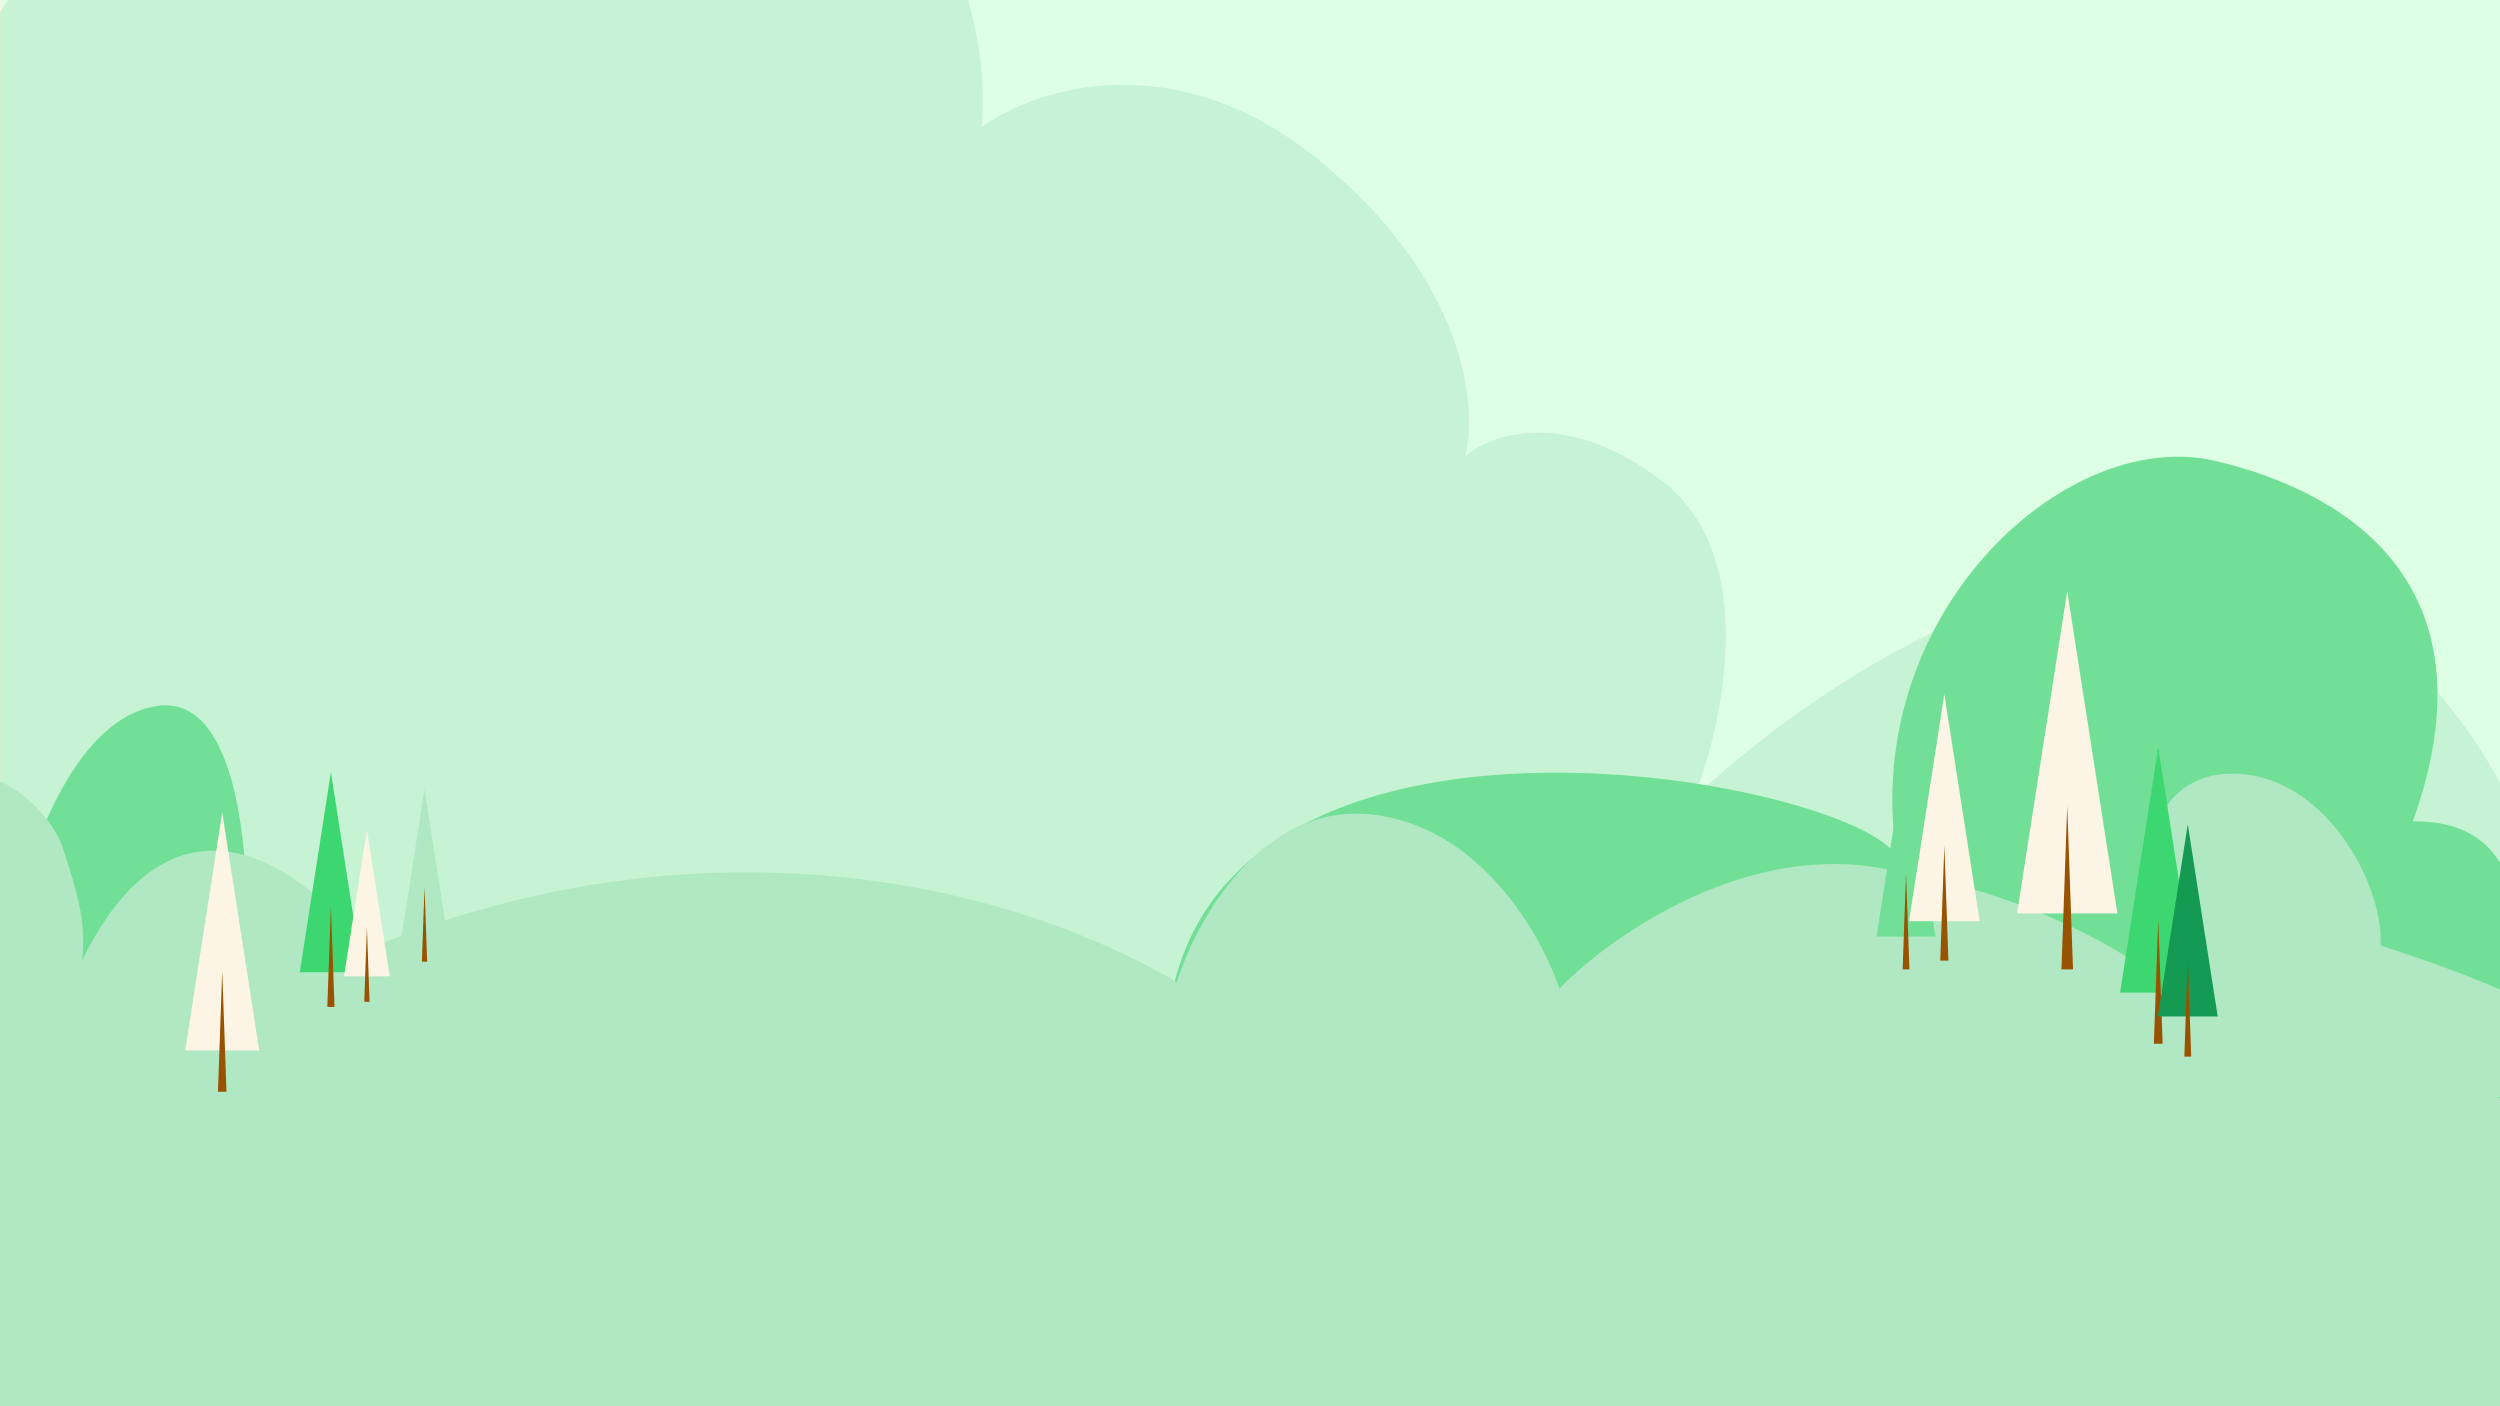 <svg width="1280" height="720" viewBox="0 0 1280 720" fill="none" xmlns="http://www.w3.org/2000/svg">
<rect x="0" y="0" width="1280" height="720" fill="#333333" stroke="none"/>
<g clip-path="url(#clip0_1183_11388)">
<rect x="-54" width="1280" height="720" fill="#FCF4E4"/>
<rect x="0.816" y="-31.333" width="1280" height="720" fill="#DDFFE4"/>
<path opacity="0.5" d="M-31.851 65.353C-9.296 0.797 84.349 -128.78 278.482 -130.647C472.616 -132.514 508.704 -0.758 502.482 65.353C529.149 45.464 601.216 21.086 676.149 82.686C751.082 144.286 756.705 209.02 750.149 233.686C763.371 222.131 802.149 208.553 851.482 246.686C900.816 284.82 882.482 370.575 867.149 408.686C976.371 306.353 1218.55 177.486 1313.48 480.686V727.02H-31.851V65.353Z" fill="#AFE8C2"/>
<path d="M-31.184 520.667H1286.15V723.333H-31.184V520.667Z" fill="#8DD5F1"/>
<path d="M1172.04 558.655C1172.04 558.655 1196.45 563.231 1195.91 573.797C1195.37 584.364 1160.24 589.179 1157.69 588.666M1158.23 607.7C1161.97 608.473 1182.5 616.091 1182.7 623.119C1183.14 638.667 1162.2 652.641 1154.48 652.667M128.966 605.233C120.159 604.606 102.866 609.673 102.384 617.424C101.903 625.174 130.106 644.276 141.938 648.236M77.273 569.2C74.932 569.267 69.73 574.574 69.65 579.969C69.57 585.364 85.302 591.146 93.177 593.362" stroke="white" stroke-width="1.333" stroke-linecap="round"/>
<path d="M600.74 505.403C641.448 331.356 982.968 407.297 972.098 444.29C948.943 318.062 1056.19 217.555 1134.43 236.032C1205.85 252.899 1277.73 302.623 1235.35 420.561C1303.62 419.518 1292.35 498.009 1278.18 537.385L1289.56 583.549C1283.3 605.493 1259.17 602.905 1247.9 598.868L1260.74 637.017L1267.98 659.553C1224.94 676.569 1111.9 731.016 1005.17 720.783C932.735 713.838 754.742 711.218 598.207 708.914L598.215 708.915L598.211 708.914C597.925 731.887 598.207 708.914 598.207 708.914C466.44 706.975 349.871 705.259 324.251 701.375C313.611 699.763 299.215 698.37 282.35 696.739C210.354 689.777 93.641 655.49 31.779 604.09L37.273 588.681L47.326 561.867C20.183 563.474 -34.089 559.796 -34.033 532.224C-23.119 512.309 -5.196 489.554 6.628 476.102C13.071 440.414 36.92 367.516 80.774 361.428C124.629 355.341 128.89 449.053 125.539 496.669L600.74 505.403Z" fill="#71DF96"/>
<path d="M1281.89 702.891C1271.82 720.897 1201.24 778.499 1000.56 772.972C819.532 767.987 632.663 765.288 495.991 763.313L495.984 763.313C443.275 762.552 398.032 761.898 363.47 761.263C239.291 758.981 37.818 689.792 21.606 632.625L31.779 604.09C93.641 655.49 210.354 689.777 282.35 696.739C299.215 698.37 313.611 699.763 324.251 701.375C349.871 705.259 466.44 706.975 598.207 708.914L598.211 708.914L598.215 708.915L598.207 708.914C754.742 711.218 932.735 713.838 1005.17 720.783C1111.9 731.016 1224.94 676.569 1267.98 659.553L1281.89 702.891Z" fill="#D68100"/>
<path d="M37.273 588.681C14.839 588.077 -32.425 582.689 -42.01 565.969C-45.986 559.033 -41.771 546.342 -34.033 532.224C-34.089 559.796 20.183 563.474 47.326 561.867L37.273 588.681Z" fill="#D68100"/>
<path d="M1299.09 622.212C1294.35 627.294 1280.04 637.371 1260.74 637.017L1247.9 598.868C1259.17 602.905 1283.3 605.493 1289.56 583.549L1299.09 622.212Z" fill="#D68100"/>
<path d="M742.922 555.046L15.499 541.677C19.319 486.642 14.498 378.336 -35.351 385.387C-85.199 392.438 -112.325 476.699 -119.657 517.948C-133.1 533.499 -153.477 559.805 -165.888 582.825C-171.2 615.163 -106.773 622.92 -75.92 621.053L-84.852 648.05L-91.099 665.861C-20.795 725.246 111.858 764.831 193.692 772.853L193.698 772.854C212.865 774.732 229.225 776.336 241.317 778.196C270.438 782.676 402.935 784.618 552.709 786.813C552.71 786.813 552.382 813.364 552.713 786.813L552.709 786.813C730.635 789.421 932.95 792.386 1015.28 800.388C1136.59 812.177 1265.09 749.211 1314.02 729.529L1305.8 703.485L1291.21 659.399C1304.02 664.061 1331.44 667.043 1338.57 641.68C1330.62 609.254 1291.52 542.437 1198.66 534.57C1105.79 526.704 856.14 544.943 742.922 555.046Z" fill="#AFE8C2"/>
<path d="M32.399 434.774C39.426 456.871 44.107 470.483 42.129 491.56C66.431 442.101 95.603 430.929 122.202 437.068C148.839 443.215 172.896 466.72 186.901 486.516C342.991 420.969 500.195 443.234 602.55 502.828C612.07 472.015 645.108 411.692 701.098 416.902C757.089 422.113 789.285 478.554 798.384 506.123C822.703 481.075 888.793 433.54 958.601 443.787C1028.41 454.033 1080.1 482.674 1097.22 495.714C1091.95 463.22 1093.34 397.817 1141.03 396.155C1188.72 394.494 1220.47 451.372 1218.9 484.104C1259.14 497.075 1378.89 537.804 1302.16 561.758L-10.011 557.432C-20.654 537.469 -58.613 414.476 -32.412 401.18C0.34 384.561 28.293 420.386 32.399 434.774Z" fill="#AFE8C2"/>
<path d="M1058.42 302.667L1084.11 467.68H1032.74L1058.42 302.667Z" fill="#FCF4E4"/>
<path d="M1058.42 412.675L1055.47 496.318H1058.42H1061.38L1058.42 412.675Z" fill="#995200"/>
<path d="M975.888 382.678L990.96 479.512H960.816L975.888 382.678Z" fill="#71DF96"/>
<path d="M975.889 447.234L974.155 496.318H975.889H977.623L975.889 447.234Z" fill="#995200"/>
<path d="M169.428 395.333L185.373 497.778H153.482L169.428 395.333Z" fill="#3DD771"/>
<path d="M169.428 463.63L167.593 515.558H169.428H171.262L169.428 463.63Z" fill="#995200"/>
<path d="M217.351 404.097L229.058 479.309H205.645L217.351 404.097Z" fill="#AFE8C2"/>
<path d="M217.351 454.238L216.005 492.362H217.351H218.698L217.351 454.238Z" fill="#995200"/>
<path d="M187.856 424.667L199.562 499.879H176.149L187.856 424.667Z" fill="#FCF4E4"/>
<path d="M187.856 474.808L186.51 512.932H187.856H189.203L187.856 474.808Z" fill="#995200"/>
<path d="M995.502 355.44L1013.59 471.649H977.414L995.502 355.44Z" fill="#FCF4E4"/>
<path d="M995.503 432.913L993.422 491.818H995.503H997.583L995.503 432.913Z" fill="#995200"/>
<path d="M1105.02 382.667L1124.56 508.212H1085.48L1105.02 382.667Z" fill="#3DD771"/>
<path d="M1105.02 470.76L1102.78 534.397H1105.02H1107.27L1105.02 470.76Z" fill="#995200"/>
<path d="M1120.14 422L1135.46 520.436H1104.82L1120.14 422Z" fill="#149A53"/>
<path d="M1120.14 491.071L1118.38 540.967H1120.14H1121.9L1120.14 491.071Z" fill="#995200"/>
<path d="M113.777 416L132.738 537.82H94.816L113.777 416Z" fill="#FCF4E4"/>
<path d="M113.778 497.214L111.596 558.963H113.778H115.959L113.778 497.214Z" fill="#995200"/>
</g>
<defs>
<clipPath id="clip0_1183_11388">
<rect width="1280" height="720" fill="white"/>
</clipPath>
</defs>
</svg>
